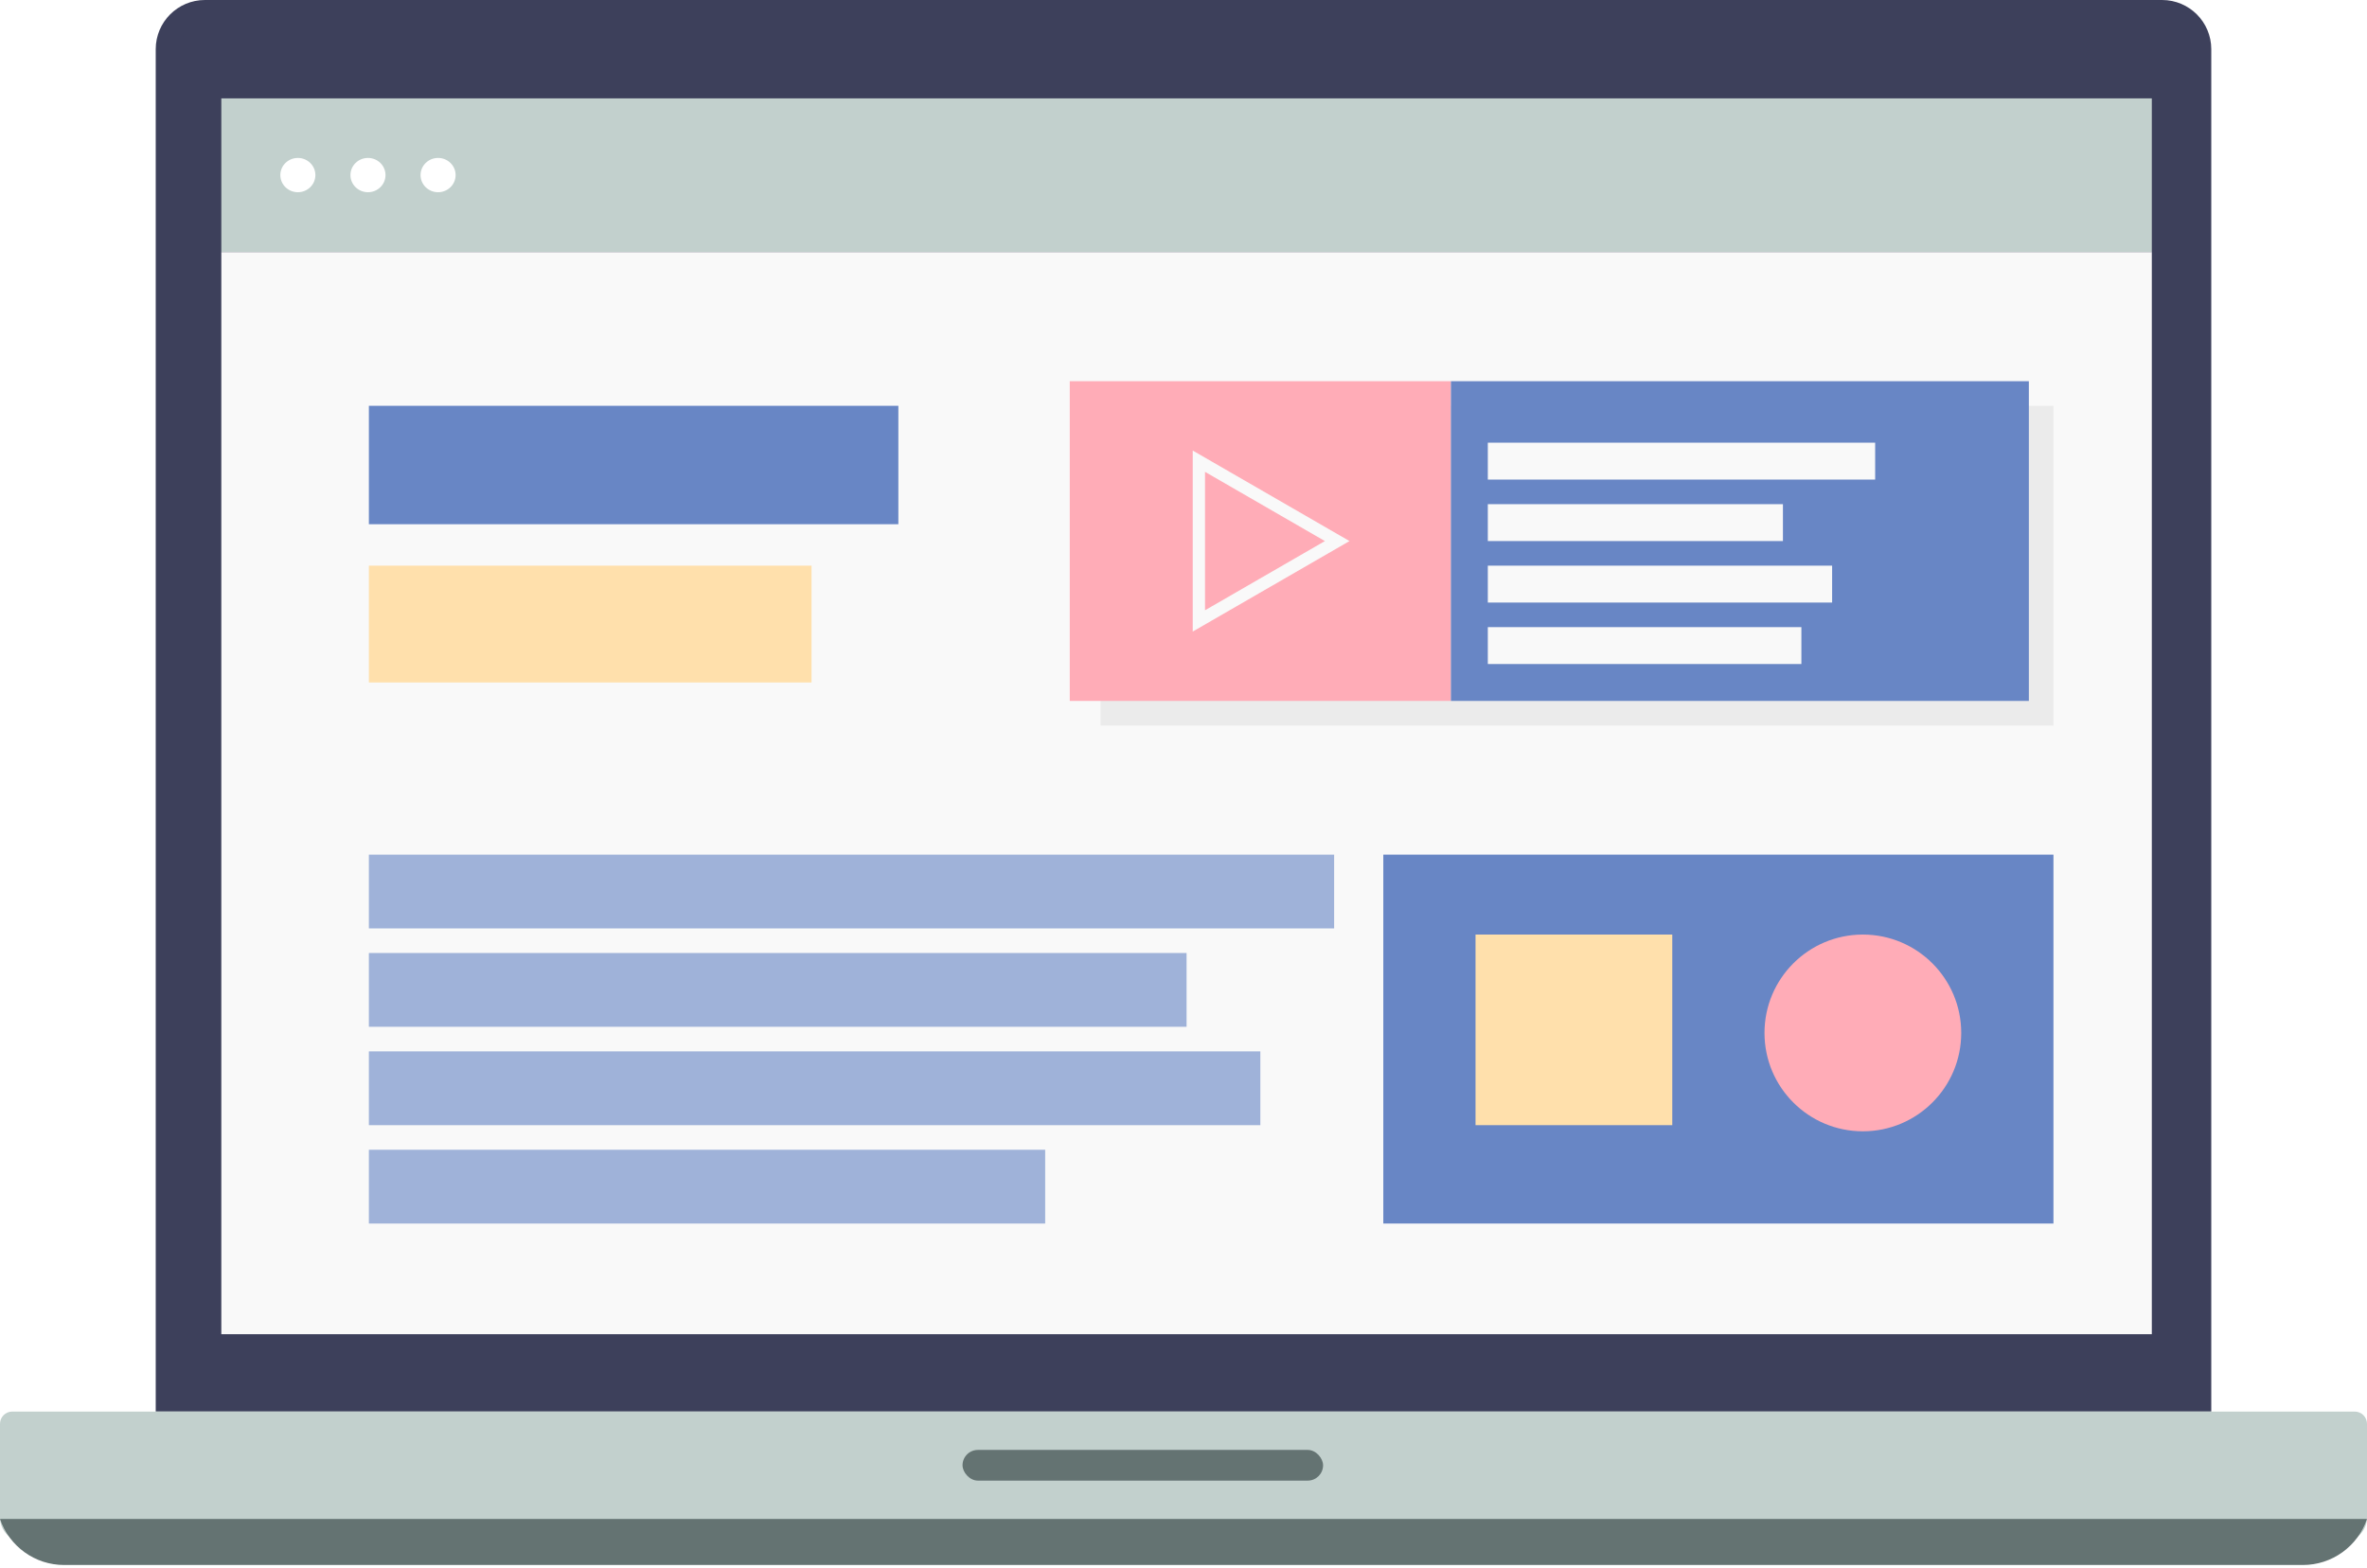 <svg width="385" height="255" viewBox="0 0 385 255" fill="none" xmlns="http://www.w3.org/2000/svg">
<path d="M27.329 8C27.329 4.686 30.015 2 33.329 2H351.671C354.985 2 357.671 4.686 357.671 8V227.581H27.329V8Z" fill="#3D405B" stroke="#3D405B" stroke-width="4"/>
<rect x="36" y="16" width="314" height="25" fill="#C2D0CD"/>
<ellipse cx="48.448" cy="28.476" rx="2.851" ry="2.788" fill="white"/>
<ellipse cx="59.852" cy="28.476" rx="2.851" ry="2.788" fill="white"/>
<ellipse cx="71.256" cy="28.476" rx="2.851" ry="2.788" fill="white"/>
<rect width="314" height="176" transform="translate(36 41)" fill="#F9F9F9"/>
<g filter="url(#filter0_d)">
<rect x="175" y="62" width="155" height="52" fill="#EBEBEB"/>
</g>
<rect x="174" y="62" width="62" height="52" fill="#FFACB7"/>
<rect x="236" y="62" width="94" height="52" fill="#6886C5"/>
<g filter="url(#filter1_d)">
<rect x="221" y="135" width="109" height="60" fill="#6886C5"/>
</g>
<g filter="url(#filter2_d)">
<rect x="236" y="150" width="32" height="31" fill="#FFE0AC"/>
</g>
<g filter="url(#filter3_d)">
<rect x="56" y="62" width="86.122" height="19.26" fill="#6886C5"/>
</g>
<g filter="url(#filter4_d)">
<rect x="56" y="88" width="72" height="19" fill="#FFE0AC"/>
</g>
<path d="M195 75.01L217.5 88L195 100.99V75.01Z" stroke="#F9F9F9" stroke-width="2"/>
<g filter="url(#filter5_d)">
<rect x="56" y="135" width="157" height="12" fill="#6886C5" fill-opacity="0.62"/>
</g>
<g filter="url(#filter6_d)">
<rect x="244" y="70" width="63" height="6" fill="#F9F9F9"/>
</g>
<g filter="url(#filter7_d)">
<rect x="244" y="80" width="48" height="6" fill="#F9F9F9"/>
</g>
<g filter="url(#filter8_d)">
<rect x="244" y="90" width="56" height="6" fill="#F9F9F9"/>
</g>
<g filter="url(#filter9_d)">
<rect x="244" y="100" width="51" height="6" fill="#F9F9F9"/>
</g>
<g filter="url(#filter10_d)">
<rect x="56" y="151" width="133" height="12" fill="#6886C5" fill-opacity="0.62"/>
</g>
<g filter="url(#filter11_d)">
<rect x="56" y="167" width="145" height="12" fill="#6886C5" fill-opacity="0.62"/>
</g>
<g filter="url(#filter12_d)">
<rect x="56" y="183" width="110" height="12" fill="#6886C5" fill-opacity="0.62"/>
</g>
<g filter="url(#filter13_d)">
<circle cx="299" cy="166" r="16" fill="#FFACB7"/>
</g>
<path d="M0 231.581C0 230.476 0.895 229.581 2 229.581H383C384.105 229.581 385 230.476 385 231.581V246.792C385 249.001 383.209 250.792 381 250.792H4C1.791 250.792 0 249.001 0 246.792V231.581Z" fill="#C2D0CD"/>
<path d="M0 247.049H385C383.491 251.523 379.296 254.535 374.575 254.535H10.425C5.704 254.535 1.509 251.523 0 247.049Z" fill="#647372"/>
<rect x="156.56" y="235.82" width="58.643" height="4.991" rx="2.495" fill="#647372"/>
<defs>
<filter id="filter0_d" x="175" y="62" width="162" height="59" filterUnits="userSpaceOnUse" color-interpolation-filters="sRGB">
<feFlood flood-opacity="0" result="BackgroundImageFix"/>
<feColorMatrix in="SourceAlpha" type="matrix" values="0 0 0 0 0 0 0 0 0 0 0 0 0 0 0 0 0 0 127 0"/>
<feOffset dx="4" dy="4"/>
<feGaussianBlur stdDeviation="1.5"/>
<feColorMatrix type="matrix" values="0 0 0 0 0.925 0 0 0 0 0.925 0 0 0 0 0.925 0 0 0 1 0"/>
<feBlend mode="normal" in2="BackgroundImageFix" result="effect1_dropShadow"/>
<feBlend mode="normal" in="SourceGraphic" in2="effect1_dropShadow" result="shape"/>
</filter>
<filter id="filter1_d" x="221" y="135" width="116" height="67" filterUnits="userSpaceOnUse" color-interpolation-filters="sRGB">
<feFlood flood-opacity="0" result="BackgroundImageFix"/>
<feColorMatrix in="SourceAlpha" type="matrix" values="0 0 0 0 0 0 0 0 0 0 0 0 0 0 0 0 0 0 127 0"/>
<feOffset dx="4" dy="4"/>
<feGaussianBlur stdDeviation="1.5"/>
<feColorMatrix type="matrix" values="0 0 0 0 0.925 0 0 0 0 0.925 0 0 0 0 0.925 0 0 0 1 0"/>
<feBlend mode="normal" in2="BackgroundImageFix" result="effect1_dropShadow"/>
<feBlend mode="normal" in="SourceGraphic" in2="effect1_dropShadow" result="shape"/>
</filter>
<filter id="filter2_d" x="232" y="144" width="48" height="47" filterUnits="userSpaceOnUse" color-interpolation-filters="sRGB">
<feFlood flood-opacity="0" result="BackgroundImageFix"/>
<feColorMatrix in="SourceAlpha" type="matrix" values="0 0 0 0 0 0 0 0 0 0 0 0 0 0 0 0 0 0 127 0"/>
<feOffset dx="4" dy="2"/>
<feGaussianBlur stdDeviation="4"/>
<feColorMatrix type="matrix" values="0 0 0 0 0.333 0 0 0 0 0.427 0 0 0 0 0.625 0 0 0 1 0"/>
<feBlend mode="normal" in2="BackgroundImageFix" result="effect1_dropShadow"/>
<feBlend mode="normal" in="SourceGraphic" in2="effect1_dropShadow" result="shape"/>
</filter>
<filter id="filter3_d" x="56" y="62" width="94.122" height="27.26" filterUnits="userSpaceOnUse" color-interpolation-filters="sRGB">
<feFlood flood-opacity="0" result="BackgroundImageFix"/>
<feColorMatrix in="SourceAlpha" type="matrix" values="0 0 0 0 0 0 0 0 0 0 0 0 0 0 0 0 0 0 127 0"/>
<feOffset dx="4" dy="4"/>
<feGaussianBlur stdDeviation="2"/>
<feColorMatrix type="matrix" values="0 0 0 0 0.921 0 0 0 0 0.921 0 0 0 0 0.921 0 0 0 1 0"/>
<feBlend mode="normal" in2="BackgroundImageFix" result="effect1_dropShadow"/>
<feBlend mode="normal" in="SourceGraphic" in2="effect1_dropShadow" result="shape"/>
</filter>
<filter id="filter4_d" x="56" y="88" width="80" height="27" filterUnits="userSpaceOnUse" color-interpolation-filters="sRGB">
<feFlood flood-opacity="0" result="BackgroundImageFix"/>
<feColorMatrix in="SourceAlpha" type="matrix" values="0 0 0 0 0 0 0 0 0 0 0 0 0 0 0 0 0 0 127 0"/>
<feOffset dx="4" dy="4"/>
<feGaussianBlur stdDeviation="2"/>
<feColorMatrix type="matrix" values="0 0 0 0 0.921 0 0 0 0 0.921 0 0 0 0 0.921 0 0 0 1 0"/>
<feBlend mode="normal" in2="BackgroundImageFix" result="effect1_dropShadow"/>
<feBlend mode="normal" in="SourceGraphic" in2="effect1_dropShadow" result="shape"/>
</filter>
<filter id="filter5_d" x="56" y="135" width="165" height="20" filterUnits="userSpaceOnUse" color-interpolation-filters="sRGB">
<feFlood flood-opacity="0" result="BackgroundImageFix"/>
<feColorMatrix in="SourceAlpha" type="matrix" values="0 0 0 0 0 0 0 0 0 0 0 0 0 0 0 0 0 0 127 0"/>
<feOffset dx="4" dy="4"/>
<feGaussianBlur stdDeviation="2"/>
<feColorMatrix type="matrix" values="0 0 0 0 0.921 0 0 0 0 0.921 0 0 0 0 0.921 0 0 0 1 0"/>
<feBlend mode="normal" in2="BackgroundImageFix" result="effect1_dropShadow"/>
<feBlend mode="normal" in="SourceGraphic" in2="effect1_dropShadow" result="shape"/>
</filter>
<filter id="filter6_d" x="232" y="62" width="83" height="26" filterUnits="userSpaceOnUse" color-interpolation-filters="sRGB">
<feFlood flood-opacity="0" result="BackgroundImageFix"/>
<feColorMatrix in="SourceAlpha" type="matrix" values="0 0 0 0 0 0 0 0 0 0 0 0 0 0 0 0 0 0 127 0"/>
<feOffset dx="-2" dy="2"/>
<feGaussianBlur stdDeviation="5"/>
<feColorMatrix type="matrix" values="0 0 0 0 0.333 0 0 0 0 0.427 0 0 0 0 0.625 0 0 0 1 0"/>
<feBlend mode="normal" in2="BackgroundImageFix" result="effect1_dropShadow"/>
<feBlend mode="normal" in="SourceGraphic" in2="effect1_dropShadow" result="shape"/>
</filter>
<filter id="filter7_d" x="232" y="72" width="68" height="26" filterUnits="userSpaceOnUse" color-interpolation-filters="sRGB">
<feFlood flood-opacity="0" result="BackgroundImageFix"/>
<feColorMatrix in="SourceAlpha" type="matrix" values="0 0 0 0 0 0 0 0 0 0 0 0 0 0 0 0 0 0 127 0"/>
<feOffset dx="-2" dy="2"/>
<feGaussianBlur stdDeviation="5"/>
<feColorMatrix type="matrix" values="0 0 0 0 0.333 0 0 0 0 0.427 0 0 0 0 0.625 0 0 0 1 0"/>
<feBlend mode="normal" in2="BackgroundImageFix" result="effect1_dropShadow"/>
<feBlend mode="normal" in="SourceGraphic" in2="effect1_dropShadow" result="shape"/>
</filter>
<filter id="filter8_d" x="232" y="82" width="76" height="26" filterUnits="userSpaceOnUse" color-interpolation-filters="sRGB">
<feFlood flood-opacity="0" result="BackgroundImageFix"/>
<feColorMatrix in="SourceAlpha" type="matrix" values="0 0 0 0 0 0 0 0 0 0 0 0 0 0 0 0 0 0 127 0"/>
<feOffset dx="-2" dy="2"/>
<feGaussianBlur stdDeviation="5"/>
<feColorMatrix type="matrix" values="0 0 0 0 0.333 0 0 0 0 0.427 0 0 0 0 0.625 0 0 0 1 0"/>
<feBlend mode="normal" in2="BackgroundImageFix" result="effect1_dropShadow"/>
<feBlend mode="normal" in="SourceGraphic" in2="effect1_dropShadow" result="shape"/>
</filter>
<filter id="filter9_d" x="232" y="92" width="71" height="26" filterUnits="userSpaceOnUse" color-interpolation-filters="sRGB">
<feFlood flood-opacity="0" result="BackgroundImageFix"/>
<feColorMatrix in="SourceAlpha" type="matrix" values="0 0 0 0 0 0 0 0 0 0 0 0 0 0 0 0 0 0 127 0"/>
<feOffset dx="-2" dy="2"/>
<feGaussianBlur stdDeviation="5"/>
<feColorMatrix type="matrix" values="0 0 0 0 0.333 0 0 0 0 0.427 0 0 0 0 0.625 0 0 0 1 0"/>
<feBlend mode="normal" in2="BackgroundImageFix" result="effect1_dropShadow"/>
<feBlend mode="normal" in="SourceGraphic" in2="effect1_dropShadow" result="shape"/>
</filter>
<filter id="filter10_d" x="56" y="151" width="141" height="20" filterUnits="userSpaceOnUse" color-interpolation-filters="sRGB">
<feFlood flood-opacity="0" result="BackgroundImageFix"/>
<feColorMatrix in="SourceAlpha" type="matrix" values="0 0 0 0 0 0 0 0 0 0 0 0 0 0 0 0 0 0 127 0"/>
<feOffset dx="4" dy="4"/>
<feGaussianBlur stdDeviation="2"/>
<feColorMatrix type="matrix" values="0 0 0 0 0.921 0 0 0 0 0.921 0 0 0 0 0.921 0 0 0 1 0"/>
<feBlend mode="normal" in2="BackgroundImageFix" result="effect1_dropShadow"/>
<feBlend mode="normal" in="SourceGraphic" in2="effect1_dropShadow" result="shape"/>
</filter>
<filter id="filter11_d" x="56" y="167" width="153" height="20" filterUnits="userSpaceOnUse" color-interpolation-filters="sRGB">
<feFlood flood-opacity="0" result="BackgroundImageFix"/>
<feColorMatrix in="SourceAlpha" type="matrix" values="0 0 0 0 0 0 0 0 0 0 0 0 0 0 0 0 0 0 127 0"/>
<feOffset dx="4" dy="4"/>
<feGaussianBlur stdDeviation="2"/>
<feColorMatrix type="matrix" values="0 0 0 0 0.921 0 0 0 0 0.921 0 0 0 0 0.921 0 0 0 1 0"/>
<feBlend mode="normal" in2="BackgroundImageFix" result="effect1_dropShadow"/>
<feBlend mode="normal" in="SourceGraphic" in2="effect1_dropShadow" result="shape"/>
</filter>
<filter id="filter12_d" x="56" y="183" width="118" height="20" filterUnits="userSpaceOnUse" color-interpolation-filters="sRGB">
<feFlood flood-opacity="0" result="BackgroundImageFix"/>
<feColorMatrix in="SourceAlpha" type="matrix" values="0 0 0 0 0 0 0 0 0 0 0 0 0 0 0 0 0 0 127 0"/>
<feOffset dx="4" dy="4"/>
<feGaussianBlur stdDeviation="2"/>
<feColorMatrix type="matrix" values="0 0 0 0 0.921 0 0 0 0 0.921 0 0 0 0 0.921 0 0 0 1 0"/>
<feBlend mode="normal" in2="BackgroundImageFix" result="effect1_dropShadow"/>
<feBlend mode="normal" in="SourceGraphic" in2="effect1_dropShadow" result="shape"/>
</filter>
<filter id="filter13_d" x="279" y="144" width="48" height="48" filterUnits="userSpaceOnUse" color-interpolation-filters="sRGB">
<feFlood flood-opacity="0" result="BackgroundImageFix"/>
<feColorMatrix in="SourceAlpha" type="matrix" values="0 0 0 0 0 0 0 0 0 0 0 0 0 0 0 0 0 0 127 0"/>
<feOffset dx="4" dy="2"/>
<feGaussianBlur stdDeviation="4"/>
<feColorMatrix type="matrix" values="0 0 0 0 0.333 0 0 0 0 0.427 0 0 0 0 0.625 0 0 0 1 0"/>
<feBlend mode="normal" in2="BackgroundImageFix" result="effect1_dropShadow"/>
<feBlend mode="normal" in="SourceGraphic" in2="effect1_dropShadow" result="shape"/>
</filter>
</defs>
</svg>
